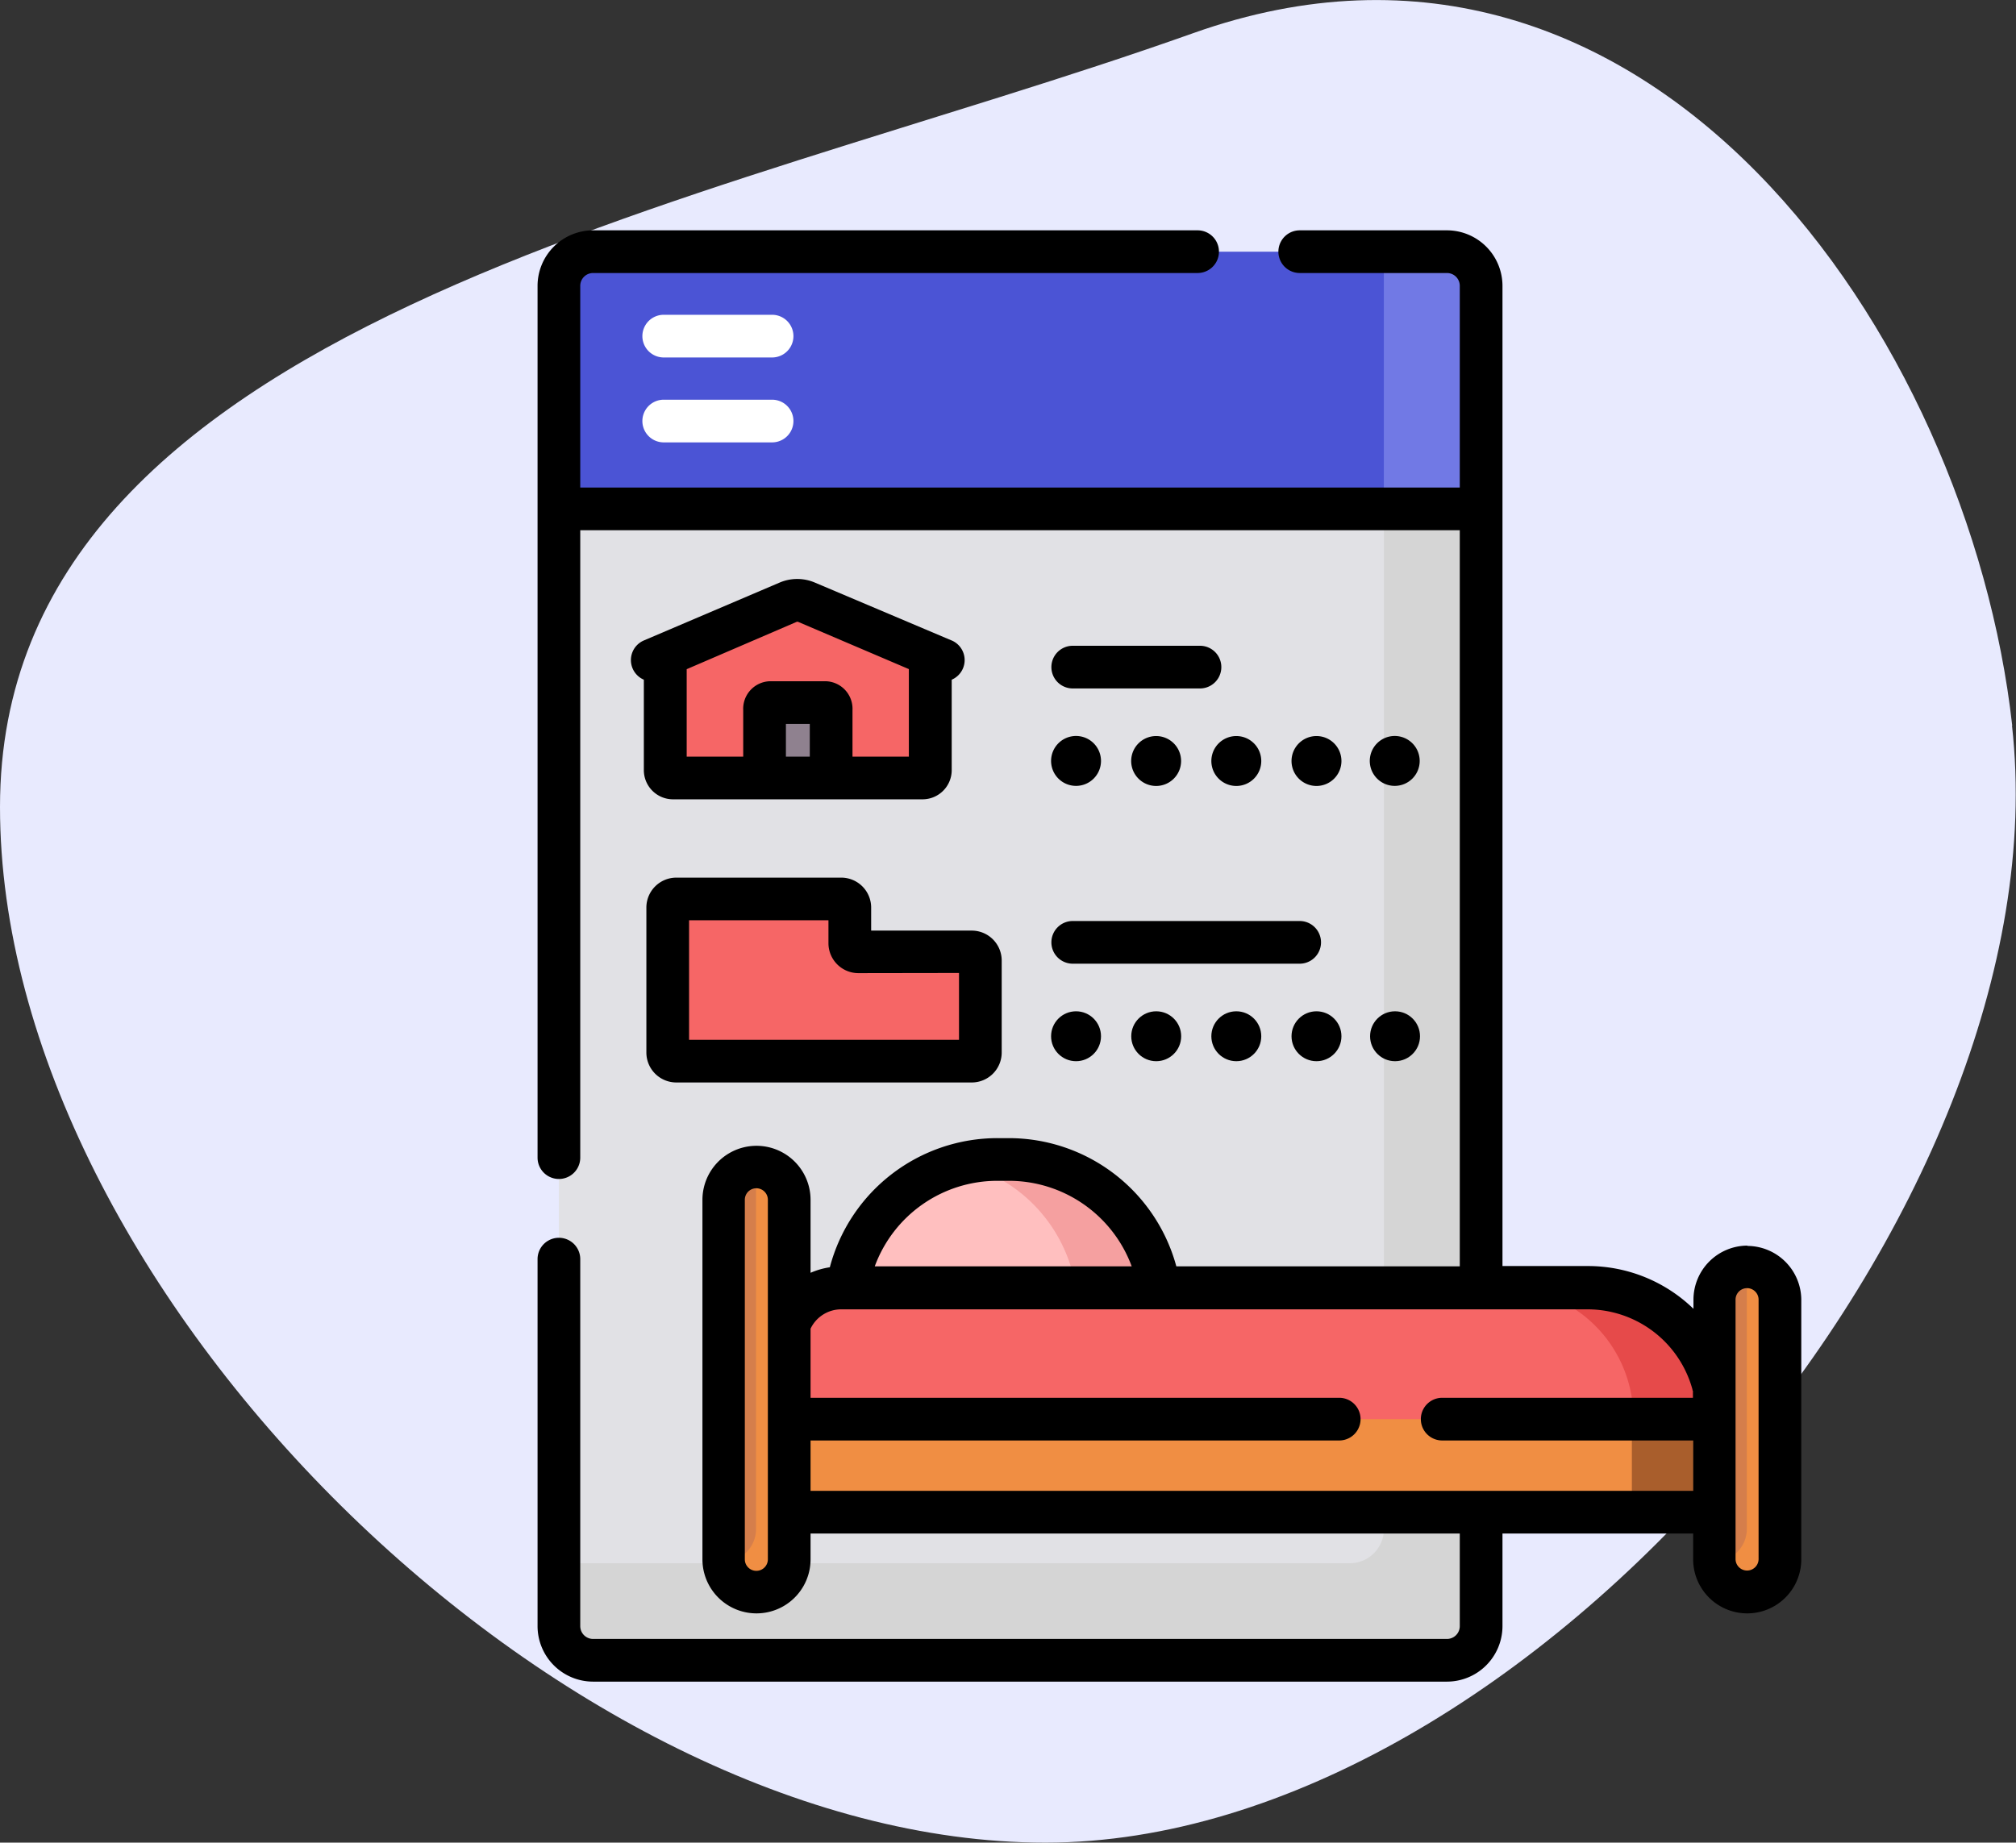 <svg id="Group_6862" data-name="Group 6862" xmlns="http://www.w3.org/2000/svg" xmlns:xlink="http://www.w3.org/1999/xlink" width="26.252" height="24" viewBox="0 0 26.252 24">
  <rect x="0" y="0" width="26.252" height="24" fill="#333333" stroke="none"/>
  <defs>
    <clipPath id="clip-path">
      <rect id="Rectangle_2666" data-name="Rectangle 2666" width="26.251" height="24" fill="#e8eafe"/>
    </clipPath>
  </defs>
  <g id="Group_52579" data-name="Group 52579" transform="translate(0)">
    <g id="Group_52578" data-name="Group 52578" clip-path="url(#clip-path)">
      <path id="Path_9660" data-name="Path 9660" d="M26.2,9.451C26.9,15.708,19.908,24,13.612,24S0,16.806,0,10.51,9.091,2.725,15.54.431c5.932-2.11,10.1,3.961,10.663,9.021" transform="translate(0 0)" fill="#e8eafe"/>
    </g>
  </g>
  <g id="ACCOMODATION" transform="translate(7 3)">
    <path id="Path_9661" data-name="Path 9661" d="M52.223,51.083H41.1a.443.443,0,0,1-.443-.443V33.7H52.666V50.64A.443.443,0,0,1,52.223,51.083Z" transform="translate(-40.379 -32.459)" fill="#e1e1e5"/>
    <path id="Path_9662" data-name="Path 9662" d="M52.666,33.7H51.4V49.375a.445.445,0,0,1-.445.445h-10.3v.819a.445.445,0,0,0,.445.445H52.221a.445.445,0,0,0,.445-.445Z" transform="translate(-40.379 -32.459)" fill="#d5d5d5"/>
    <path id="Path_9663" data-name="Path 9663" d="M52.666,10.879H40.657V7.972a.443.443,0,0,1,.443-.443H52.223a.443.443,0,0,1,.443.443Z" transform="translate(-40.379 -7.251)" fill="#4b54d5"/>
    <path id="Path_9664" data-name="Path 9664" d="M332.522,7.529H331.7v3.35h1.264V7.974A.445.445,0,0,0,332.522,7.529Z" transform="translate(-320.68 -7.251)" fill="#7179e5"/>
    <path id="Path_9665" data-name="Path 9665" d="M145.813,330.1H141.7v-.34a1.973,1.973,0,0,1,1.973-1.973h.163a1.973,1.973,0,0,1,1.973,1.973v.34Z" transform="translate(-137.694 -315.682)" fill="#ffbfbf"/>
    <path id="Path_9666" data-name="Path 9666" d="M183.287,327.783h-.147a1.983,1.983,0,0,0-.469.056,1.982,1.982,0,0,1,1.512,1.925v.332h1.085v-.332A1.981,1.981,0,0,0,183.287,327.783Z" transform="translate(-177.15 -315.681)" fill="#f5a0a0"/>
    <path id="Path_9667" data-name="Path 9667" d="M132.844,375.51H120.708v-1.761a.72.72,0,0,1,.72-.72h9.73a1.686,1.686,0,0,1,1.686,1.686Z" transform="translate(-117.475 -359.257)" fill="#f66666"/>
    <path id="Path_9668" data-name="Path 9668" d="M99.225,336.014a.426.426,0,0,1-.426-.426v-4.682a.426.426,0,0,1,.852,0v4.682A.426.426,0,0,1,99.225,336.014Z" transform="translate(-96.374 -318.278)" fill="#d57e4b"/>
    <path id="Path_9669" data-name="Path 9669" d="M120.122,419.393h12.144v1.212H120.122Z" transform="translate(-116.91 -403.909)" fill="#f08e43"/>
    <path id="Path_9670" data-name="Path 9670" d="M374.821,373.03h-1.1a1.693,1.693,0,0,1,1.693,1.693v.789h1.1v-.789A1.693,1.693,0,0,0,374.821,373.03Z" transform="translate(-361.145 -359.258)" fill="#e64a4a"/>
    <path id="Path_9671" data-name="Path 9671" d="M81.411,236.461V236a.111.111,0,0,0-.111-.111H79.151a.111.111,0,0,0-.111.111v1.89a.111.111,0,0,0,.111.111H83a.111.111,0,0,0,.111-.111v-1.2a.111.111,0,0,0-.111-.111H81.522A.111.111,0,0,1,81.411,236.461Z" transform="translate(-77.345 -227.177)" fill="#f66666"/>
    <path id="Path_9672" data-name="Path 9672" d="M419.2,419.393h1.1v1.212h-1.1Z" transform="translate(-404.95 -403.909)" fill="#a95e2c"/>
    <path id="Path_9673" data-name="Path 9673" d="M448.679,369.938a.426.426,0,0,1-.426-.426V366.13a.426.426,0,1,1,.853,0v3.382A.426.426,0,0,1,448.679,369.938Z" transform="translate(-432.927 -352.202)" fill="#d57e4b"/>
    <path id="Path_9674" data-name="Path 9674" d="M99.269,330.479h-.006c0,.011,0,.022,0,.033v4.682a.426.426,0,0,1-.421.426.426.426,0,0,0,.851-.033v-4.682A.426.426,0,0,0,99.269,330.479Z" transform="translate(-96.418 -318.278)" fill="#f08e43"/>
    <path id="Path_9675" data-name="Path 9675" d="M448.723,365.7h-.006c0,.011,0,.022,0,.033v3.382a.426.426,0,0,1-.421.426.426.426,0,0,0,.851-.033v-3.382A.426.426,0,0,0,448.723,365.7Z" transform="translate(-432.97 -352.201)" fill="#f08e43"/>
    <path id="Path_9676" data-name="Path 9676" d="M81.507,132.865H78.259a.1.1,0,0,1-.1-.1v-1.432a.1.1,0,0,1,.061-.093l1.537-.662a.305.305,0,0,1,.24,0l1.551.662a.1.1,0,0,1,.062.093v1.432A.1.1,0,0,1,81.507,132.865Z" transform="translate(-76.495 -125.731)" fill="#f66666"/>
    <path id="Path_9677" data-name="Path 9677" d="M114.03,167.6h-.867v-.883c0-.055.03-.1.068-.1h.731c.037,0,.068.044.068.1v.883Z" transform="translate(-110.208 -160.468)" fill="#8f818f"/>
    <path id="Path_9678" data-name="Path 9678" d="M71.787,29.808H70.376a.278.278,0,1,0,0,.556h1.411a.278.278,0,1,0,0-.556Z" transform="translate(-68.733 -28.708)" fill="#fff"/>
    <path id="Path_9679" data-name="Path 9679" d="M71.787,59.76H70.376a.278.278,0,1,0,0,.556h1.411a.278.278,0,1,0,0-.556Z" transform="translate(-68.733 -57.554)" fill="#fff"/>
    <path id="Path_9680" data-name="Path 9680" d="M74.049,228.357H71.9a.39.39,0,0,0-.389.389v1.89a.39.39,0,0,0,.389.389h3.849a.39.39,0,0,0,.389-.389v-1.2a.39.39,0,0,0-.389-.389H74.438v-.3A.39.39,0,0,0,74.049,228.357Zm1.533,1.242v.87H72.067v-1.557h1.815v.3a.39.39,0,0,0,.389.389Z" transform="translate(-70.094 -219.926)"/>
    <path id="Path_9681" data-name="Path 9681" d="M216.29,146.572h-1.657a.278.278,0,1,0,0,.556h1.657a.278.278,0,1,0,0-.556Z" transform="translate(-207.664 -141.161)"/>
    <path id="Path_9682" data-name="Path 9682" d="M214.58,179.072a.325.325,0,1,0-.325-.325A.325.325,0,0,0,214.58,179.072Z" transform="translate(-207.568 -171.836)"/>
    <path id="Path_9683" data-name="Path 9683" d="M243.172,178.748a.325.325,0,1,0-.325.325A.325.325,0,0,0,243.172,178.748Z" transform="translate(-234.792 -171.836)"/>
    <path id="Path_9684" data-name="Path 9684" d="M271.117,178.423a.325.325,0,1,0,.325.325A.325.325,0,0,0,271.117,178.423Z" transform="translate(-262.018 -171.836)"/>
    <path id="Path_9685" data-name="Path 9685" d="M299.385,178.423a.325.325,0,1,0,.325.325A.325.325,0,0,0,299.385,178.423Z" transform="translate(-289.242 -171.836)"/>
    <path id="Path_9686" data-name="Path 9686" d="M327.1,179.072a.325.325,0,1,0-.325-.325A.325.325,0,0,0,327.1,179.072Z" transform="translate(-315.938 -171.836)"/>
    <path id="Path_9687" data-name="Path 9687" d="M214.354,243.957a.278.278,0,0,0,.278.278h2.955a.278.278,0,0,0,0-.556h-2.955A.278.278,0,0,0,214.354,243.957Z" transform="translate(-207.663 -234.683)"/>
    <circle id="Ellipse_197" data-name="Ellipse 197" cx="0.325" cy="0.325" r="0.325" transform="translate(6.687 10.172)"/>
    <circle id="Ellipse_198" data-name="Ellipse 198" cx="0.325" cy="0.325" r="0.325" transform="translate(7.731 10.172)"/>
    <circle id="Ellipse_199" data-name="Ellipse 199" cx="0.325" cy="0.325" r="0.325" transform="translate(8.774 10.172)"/>
    <circle id="Ellipse_200" data-name="Ellipse 200" cx="0.325" cy="0.325" r="0.325" transform="translate(9.818 10.172)"/>
    <circle id="Ellipse_201" data-name="Ellipse 201" cx="0.325" cy="0.325" r="0.325" transform="translate(10.841 10.172)"/>
    <path id="Path_9688" data-name="Path 9688" d="M48.879,13.224a.705.705,0,0,0-.7.7v.123a1.972,1.972,0,0,0-1.372-.557H45.692V.723A.724.724,0,0,0,44.969,0H43.052a.278.278,0,0,0,0,.556h1.917a.167.167,0,0,1,.167.167V3.35H33.683V.723A.167.167,0,0,1,33.85.556h7.872a.278.278,0,0,0,0-.556H33.85a.724.724,0,0,0-.723.723V12.078a.278.278,0,0,0,.556,0V3.906H45.136v9.588H41.445a2.261,2.261,0,0,0-2.181-1.67h-.147a2.258,2.258,0,0,0-2.184,1.682,1,1,0,0,0-.251.072v-.95a.7.7,0,1,0-1.408,0V17.31a.7.7,0,1,0,1.408,0v-.336h8.454V18.18a.167.167,0,0,1-.167.167H33.85a.167.167,0,0,1-.167-.167V13.4a.278.278,0,1,0-.556,0V18.18a.724.724,0,0,0,.723.723H44.969a.724.724,0,0,0,.723-.723V16.974h2.483v.336a.7.7,0,0,0,1.408,0V13.928a.705.705,0,0,0-.7-.7ZM36.126,17.31a.148.148,0,0,1-.3,0V12.627a.148.148,0,0,1,.3,0Zm2.991-4.93h.147a1.705,1.705,0,0,1,1.6,1.114H37.518A1.7,1.7,0,0,1,39.117,12.38Zm9.058,2.826H44.907a.278.278,0,1,0,0,.556h3.269v.656H36.682v-.656h6.884a.278.278,0,0,0,0-.556H36.682v-.9a.442.442,0,0,1,.4-.252H46.8a1.417,1.417,0,0,1,1.366,1.044c0,.006,0,.011.006.017v.1Zm.852,2.1a.148.148,0,0,1-.3,0V13.928a.148.148,0,1,1,.3,0Z" transform="translate(-33.127 0)"/>
    <path id="Path_9689" data-name="Path 9689" d="M70.226,123.826l-1.781-.754a.585.585,0,0,0-.459,0l-1.768.754a.278.278,0,0,0,0,.511v1.178a.38.38,0,0,0,.38.38h3.249a.38.38,0,0,0,.38-.38v-1.178a.278.278,0,0,0,0-.511Zm-1.847,1.513h-.311v-.426h.311Zm1.292,0h-.736v-.605a.359.359,0,0,0-.346-.377h-.731a.359.359,0,0,0-.346.377v.605h-.736V124.2l1.431-.616h0a.027.027,0,0,1,.021,0h0l1.441.615v1.139Z" transform="translate(-64.834 -118.484)"/>
  </g>
</svg>
